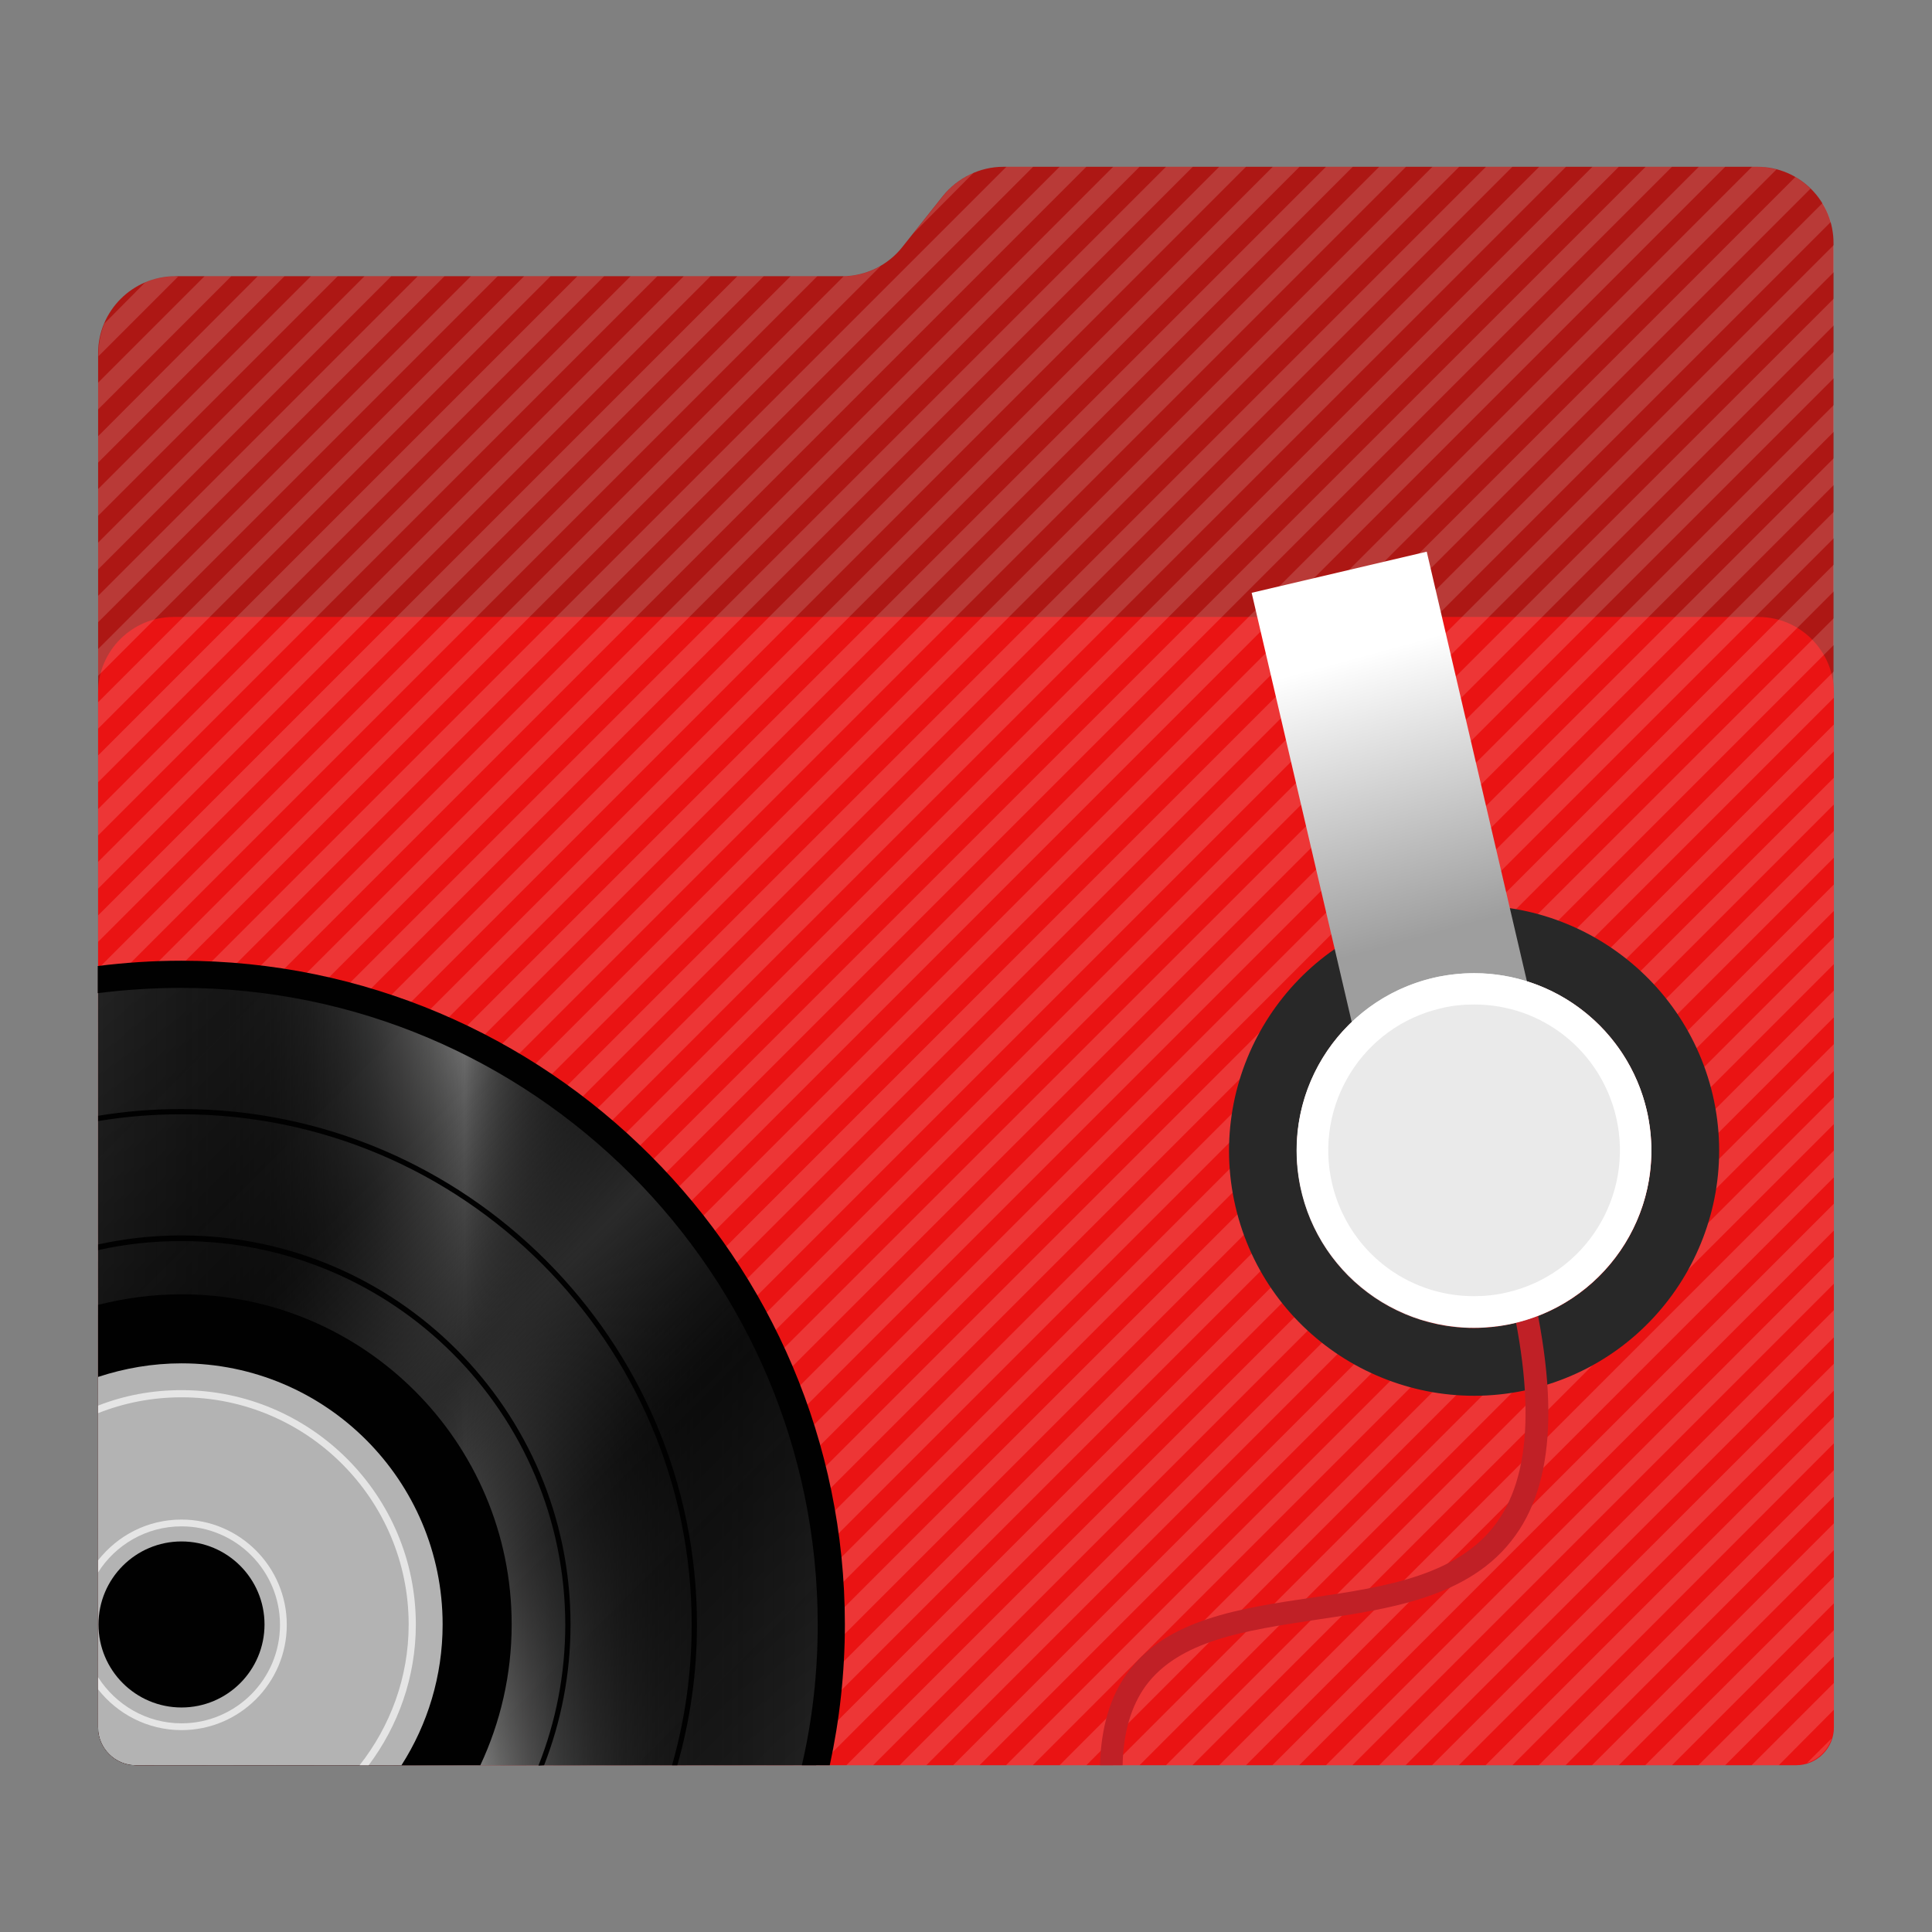 <?xml version="1.0" encoding="utf-8"?>
<!-- Generator: Adobe Illustrator 18.0.0, SVG Export Plug-In . SVG Version: 6.00 Build 0)  -->
<!DOCTYPE svg PUBLIC "-//W3C//DTD SVG 1.1//EN" "http://www.w3.org/Graphics/SVG/1.1/DTD/svg11.dtd">
<svg version="1.1"
	 id="Layer_2" xmlns:dc="http://purl.org/dc/elements/1.1/" xmlns:cc="http://creativecommons.org/ns#" xmlns:svg="http://www.w3.org/2000/svg" xmlns:rdf="http://www.w3.org/1999/02/22-rdf-syntax-ns#"
	 xmlns="http://www.w3.org/2000/svg" xmlns:xlink="http://www.w3.org/1999/xlink" x="0px" y="0px" viewBox="0 0 512 512"
	 enable-background="new 0 0 512 512" xml:space="preserve">
<rect x="0" y="0" width="512" height="512" fill="#808080" stroke="none"/>
<radialGradient id="path16_2_" cx="84" cy="609.355" r="343.046" gradientTransform="matrix(1 0 0 -0.978 0 1010.419)" gradientUnits="userSpaceOnUse">
	<stop  offset="0" style="stop-color:#F15823;stop-opacity:0"/>
	<stop  offset="1" style="stop-color:#4C2D8A;stop-opacity:0.2"/>
</radialGradient>
<path id="path16_1_" fill="url(#path16_2_)" d="M476,467.8H36c-5.5,0-10-4.5-10-10V183.5c0-11,9-20,20-20h420c11,0,20,9,20,20v274.3
	C486,463.3,481.5,467.8,476,467.8z"/>
<g>
	<path id="path3_1_" fill="#ad1714" d="M465.7,44.2H265.9c-6.2,0-12.1,2.9-16,7.7l-10.8,13.6c-3.8,4.8-9.7,7.7-15.8,7.7h-177
		C35.1,73.3,26,82.4,26,93.6v363.8c0,5.7,4.6,10.3,10.3,10.3h439.3c5.7,0,10.3-4.6,10.3-10.3V73.3v-8.7
		C486,53.3,476.9,44.2,465.7,44.2z"/>
	<path id="path11" fill="#ea1313" d="M476,467.8H36c-5.5,0-10-4.5-10-10V183.5c0-11,9-20,20-20h420c11,0,20,9,20,20v274.3
		C486,463.3,481.5,467.8,476,467.8z"/>
	<g opacity="0.15">
		<path fill="#FFFFFF" d="M46.3,73.2c-2.8,0.1-5.5,0.6-7.9,1.7L27.7,85.7c-1,2.4-1.6,5.2-1.6,8v0.7l21.1-21.1L46.3,73.2L46.3,73.2z"
			/>
		<polygon fill="#FFFFFF" points="54.2,73.2 26,101.4 26,108.5 61.3,73.2 		"/>
		<polygon fill="#FFFFFF" points="68.3,73.2 26,115.6 26,122.6 75.4,73.2 		"/>
		<polygon fill="#FFFFFF" points="82.4,73.2 26,129.6 26,136.7 89.5,73.2 		"/>
		<polygon fill="#FFFFFF" points="96.6,73.2 26,143.8 26,150.9 103.7,73.2 		"/>
		<polygon fill="#FFFFFF" points="110.7,73.2 26,157.9 26,164.9 117.8,73.2 		"/>
		<polygon fill="#FFFFFF" points="124.8,73.2 26,172 26,179.1 131.9,73.2 		"/>
		<polygon fill="#FFFFFF" points="138.9,73.2 26,186.1 26,193.1 145.9,73.2 		"/>
		<polygon fill="#FFFFFF" points="153,73.2 26,200.2 26,207.3 160.1,73.2 		"/>
		<polygon fill="#FFFFFF" points="167.1,73.2 26,214.4 26,221.4 174.2,73.2 		"/>
		<polygon fill="#FFFFFF" points="181.2,73.2 26,228.4 26,235.5 188.3,73.2 		"/>
		<polygon fill="#FFFFFF" points="195.4,73.2 26,242.6 26,249.6 202.4,73.2 		"/>
		<polygon fill="#FFFFFF" points="209.5,73.2 26,256.7 26,263.8 216.6,73.2 		"/>
		<path fill="#FFFFFF" d="M249.9,52l-7.8,9.8l15.9-16C254.9,47.2,252.1,49.2,249.9,52z"/>
		<path fill="#FFFFFF" d="M223.6,73.2L26,270.8v7L233.4,70.5C230.4,72.2,227.1,73.2,223.6,73.2z"/>
		<polygon fill="#FFFFFF" points="266.7,44.2 26,284.9 26,292 273.8,44.2 		"/>
		<polygon fill="#FFFFFF" points="280.8,44.2 26,299 26,306.1 287.9,44.2 		"/>
		<polygon fill="#FFFFFF" points="295,44.2 26,313.1 26,320.2 302,44.2 		"/>
		<polygon fill="#FFFFFF" points="309,44.2 26,327.2 26,334.3 316.1,44.2 		"/>
		<polygon fill="#FFFFFF" points="323.1,44.2 26,341.4 26,348.5 330.2,44.2 		"/>
		<polygon fill="#FFFFFF" points="337.3,44.2 26,355.5 26,362.5 344.4,44.2 		"/>
		<polygon fill="#FFFFFF" points="351.4,44.2 26,369.6 26,376.6 358.5,44.2 		"/>
		<polygon fill="#FFFFFF" points="365.5,44.2 26,383.7 26,390.8 372.6,44.2 		"/>
		<polygon fill="#FFFFFF" points="379.6,44.2 26,397.8 26,404.9 386.7,44.2 		"/>
		<polygon fill="#FFFFFF" points="393.8,44.2 26,412 26,419 400.8,44.2 		"/>
		<polygon fill="#FFFFFF" points="407.9,44.2 26,426 26,433.1 415,44.2 		"/>
		<polygon fill="#FFFFFF" points="422,44.2 26,440.1 26,447.2 429,44.2 		"/>
		<path fill="#FFFFFF" d="M436.1,44.2L26,454.3v3.1c0,1.1,0.2,2.3,0.5,3.4L443.1,44.2H436.1z"/>
		<path fill="#FFFFFF" d="M450.2,44.2L29.4,465c1.3,1.2,2.9,2,4.6,2.5L457.2,44.2H450.2z"/>
		<path fill="#FFFFFF" d="M465.8,44.2h-1.5L40.8,467.8h7l423-422.9C469.1,44.5,467.5,44.2,465.8,44.2z"/>
		<path fill="#FFFFFF" d="M475.8,46.9L55,467.8h7L479.8,50C478.6,48.8,477.2,47.8,475.8,46.9z"/>
		<path fill="#FFFFFF" d="M483,53.8l-413.9,414h7.1l409-409C484.6,57,483.9,55.3,483,53.8z"/>
		<polygon fill="#FFFFFF" points="486,64.9 83.2,467.8 90.2,467.8 486,72.1 		"/>
		<polygon fill="#FFFFFF" points="486,79.1 97.2,467.8 104.3,467.8 486,86.2 		"/>
		<polygon fill="#FFFFFF" points="486,93.2 111.4,467.8 118.4,467.8 486,100.2 		"/>
		<polygon fill="#FFFFFF" points="486,107.3 125.5,467.8 132.6,467.8 486,114.4 		"/>
		<polygon fill="#FFFFFF" points="486,121.4 139.6,467.8 146.7,467.8 486,128.5 		"/>
		<polygon fill="#FFFFFF" points="486,135.6 153.8,467.8 160.8,467.8 486,142.6 		"/>
		<polygon fill="#FFFFFF" points="486,149.6 167.9,467.8 174.9,467.8 486,156.7 		"/>
		<polygon fill="#FFFFFF" points="486,163.8 181.9,467.8 189.1,467.8 486,170.9 		"/>
		<polygon fill="#FFFFFF" points="486,177.9 196.1,467.8 203.1,467.8 486,184.9 		"/>
		<polygon fill="#FFFFFF" points="486,192 210.2,467.8 217.2,467.8 486,199.1 		"/>
		<polygon fill="#FFFFFF" points="486,206.1 224.3,467.8 231.4,467.8 486,213.2 		"/>
		<polygon fill="#FFFFFF" points="486,220.2 238.4,467.8 245.5,467.8 486,227.3 		"/>
		<polygon fill="#FFFFFF" points="486,234.4 252.6,467.8 259.6,467.8 486,241.4 		"/>
		<polygon fill="#FFFFFF" points="486,248.4 266.6,467.8 273.7,467.8 486,255.5 		"/>
		<polygon fill="#FFFFFF" points="486,262.5 280.8,467.8 287.9,467.8 486,269.6 		"/>
		<polygon fill="#FFFFFF" points="486,276.7 294.9,467.8 302,467.8 486,283.8 		"/>
		<polygon fill="#FFFFFF" points="486,290.8 309,467.8 316,467.8 486,297.9 		"/>
		<polygon fill="#FFFFFF" points="486,304.9 323.1,467.8 330.2,467.8 486,312 		"/>
		<polygon fill="#FFFFFF" points="486,319 337.2,467.8 344.3,467.8 486,326.1 		"/>
		<polygon fill="#FFFFFF" points="486,333.1 351.4,467.8 358.4,467.8 486,340.2 		"/>
		<polygon fill="#FFFFFF" points="486,347.2 365.5,467.8 372.5,467.8 486,354.4 		"/>
		<polygon fill="#FFFFFF" points="486,361.4 379.5,467.8 386.6,467.8 486,368.5 		"/>
		<polygon fill="#FFFFFF" points="486,375.5 393.7,467.8 400.8,467.8 486,382.5 		"/>
		<polygon fill="#FFFFFF" points="486,389.6 407.8,467.8 414.9,467.8 486,396.6 		"/>
		<polygon fill="#FFFFFF" points="486,403.7 421.9,467.8 429,467.8 486,410.8 		"/>
		<polygon fill="#FFFFFF" points="486,417.9 436,467.8 443.1,467.8 486,424.9 		"/>
		<polygon fill="#FFFFFF" points="486,432 450.1,467.8 457.2,467.8 486,439 		"/>
		<polygon fill="#FFFFFF" points="486,446 464.2,467.8 471.4,467.8 486,453.1 		"/>
		<path fill="#FFFFFF" d="M485.4,460.7l-6.5,6.5C482,466.2,484.4,463.8,485.4,460.7z"/>
	</g>
</g>
<g id="g18">
	<path id="path20" fill="#282828" d="M380,259.2c25.3-5.9,50.5,9.8,56.4,35.1s-9.8,50.5-35.1,56.4c-25.3,5.9-50.5-9.8-56.4-35.1
		S354.7,265,380,259.2 M375.9,241.7c-34.9,8.1-56.6,43.1-48.5,78s43.1,56.6,78,48.5s56.6-43.1,48.5-78
		C445.7,255.3,410.7,233.5,375.9,241.7L375.9,241.7z"/>
	<path id="path22" fill="#C02026" d="M348.5,429.3c21-3.1,42.8-6.3,54.2-24c10.3-16,10.2-41.8-0.5-78.7l-5.8,1.7
		c10.1,35.2,10.5,59.3,1.2,73.8c-9.9,15.4-30.3,18.4-50,21.3c-18.9,2.8-38.5,5.7-48.8,19.9c-4.6,6.3-7,14.5-7.3,24.5h6
		c0.2-8.8,2.3-15.7,6.1-21C312.5,434.7,330,432.1,348.5,429.3z"/>
	
		<linearGradient id="polygon29_1_" gradientUnits="userSpaceOnUse" x1="358.562" y1="849.654" x2="378.612" y2="776.14" gradientTransform="matrix(1 0 0 -1 0 1024)">
		<stop  offset="0" style="stop-color:#FFFFFF"/>
		<stop  offset="1" style="stop-color:#9E9E9E"/>
	</linearGradient>
	<polygon id="polygon29" fill="url(#polygon29_1_)" points="407.9,274 361.5,284.9 331.7,157.1 378.1,146.2 	"/>
	<g id="g31">
		<circle id="circle33" fill="#EAEAEA" cx="390.6" cy="304.9" r="47"/>
		<path id="path35" fill="#FFFFFF" d="M390.7,266.2c18,0,33.5,12.3,37.6,29.9c4.8,20.8-8.1,41.6-28.9,46.4c-2.9,0.7-5.9,1-8.8,1
			c-18,0-33.5-12.3-37.6-29.9c-4.8-20.8,8.1-41.6,28.9-46.4C384.7,266.5,387.7,266.2,390.7,266.2L390.7,266.2 M390.7,257.9
			c-3.5,0-7.1,0.4-10.7,1.2c-25.3,5.9-41,31.1-35.1,56.4c5.1,21.7,24.4,36.3,45.7,36.3c3.5,0,7.1-0.4,10.7-1.2
			c25.3-5.9,41-31.1,35.1-56.4C431.3,272.6,412,257.9,390.7,257.9L390.7,257.9z"/>
	</g>
</g>
<g id="g37">
	<path id="path39" fill="#232323" d="M220.4,430.5c0-95.2-77.1-172.3-172.3-172.3c-7.5,0-14.8,0.5-22.1,1.4v198.2
		c0,5.5,4.5,10,10,10h180.3C218.9,455.8,220.4,443.3,220.4,430.5z"/>
	
		<linearGradient id="path84_1_" gradientUnits="userSpaceOnUse" x1="26" y1="661" x2="220.4" y2="661" gradientTransform="matrix(1 0 0 -1 0 1024)">
		<stop  offset="0" style="stop-color:#010101;stop-opacity:0"/>
		<stop  offset="0.113" style="stop-color:#040404;stop-opacity:0.226"/>
		<stop  offset="0.181" style="stop-color:#0D0D0D;stop-opacity:0.363"/>
		<stop  offset="0.237" style="stop-color:#191919;stop-opacity:0.475"/>
		<stop  offset="0.287" style="stop-color:#2E2E2E;stop-opacity:0.574"/>
		<stop  offset="0.333" style="stop-color:#494949;stop-opacity:0.665"/>
		<stop  offset="0.375" style="stop-color:#686969;stop-opacity:0.75"/>
		<stop  offset="0.415" style="stop-color:#908F8F;stop-opacity:0.83"/>
		<stop  offset="0.453" style="stop-color:#BCBCBB;stop-opacity:0.906"/>
		<stop  offset="0.488" style="stop-color:#EDEDED;stop-opacity:0.976"/>
		<stop  offset="0.5" style="stop-color:#FFFFFF"/>
		<stop  offset="0.512" style="stop-color:#EDEDED;stop-opacity:0.976"/>
		<stop  offset="0.547" style="stop-color:#BCBCBB;stop-opacity:0.906"/>
		<stop  offset="0.585" style="stop-color:#908F8F;stop-opacity:0.83"/>
		<stop  offset="0.625" style="stop-color:#686969;stop-opacity:0.75"/>
		<stop  offset="0.667" style="stop-color:#494949;stop-opacity:0.665"/>
		<stop  offset="0.713" style="stop-color:#2E2E2E;stop-opacity:0.574"/>
		<stop  offset="0.762" style="stop-color:#191919;stop-opacity:0.475"/>
		<stop  offset="0.819" style="stop-color:#0D0D0D;stop-opacity:0.363"/>
		<stop  offset="0.887" style="stop-color:#040404;stop-opacity:0.226"/>
		<stop  offset="1" style="stop-color:#010101;stop-opacity:0"/>
	</linearGradient>
	<path id="path84" fill="url(#path84_1_)" d="M220.4,430.5c0-95.2-77.1-172.3-172.3-172.3c-7.5,0-14.8,0.5-22.1,1.4v198.2
		c0,5.5,4.5,10,10,10h180.3C218.9,455.8,220.4,443.3,220.4,430.5z"/>
	
		<linearGradient id="path97_1_" gradientUnits="userSpaceOnUse" x1="-0.856" y1="737.544" x2="198.394" y2="538.294" gradientTransform="matrix(1 0 0 -1 0 1024)">
		<stop  offset="0" style="stop-color:#010101;stop-opacity:0"/>
		<stop  offset="0.325" style="stop-color:#040404;stop-opacity:0.651"/>
		<stop  offset="0.5" style="stop-color:#2A2A2A"/>
		<stop  offset="0.67" style="stop-color:#040404;stop-opacity:0.659"/>
		<stop  offset="1" style="stop-color:#010101;stop-opacity:0"/>
	</linearGradient>
	<path id="path97" fill="url(#path97_1_)" d="M220.4,430.5c0-95.2-77.1-172.3-172.3-172.3c-7.5,0-14.8,0.5-22.1,1.4v198.2
		c0,5.5,4.5,10,10,10h180.3C218.9,455.8,220.4,443.3,220.4,430.5z"/>
	<path id="path99" fill="#010101" d="M219.9,467.8c2.6-12,4-24.5,4-37.3c0-97-78.9-175.9-175.9-175.9c-7.5,0-14.8,0.5-22.1,1.4v7.2
		c7.2-0.9,14.6-1.4,22.1-1.4c93,0,168.7,75.7,168.7,168.7c0,12.8-1.4,25.3-4.2,37.3H219.9z"/>
	<path id="path101" fill="#010101" d="M135.6,430.5c0-48.3-39.2-87.5-87.5-87.5c-7.6,0-15,1-22.1,2.8v112c0,5.5,4.5,10,10,10h91.3
		C132.6,456.5,135.6,443.8,135.6,430.5z"/>
	<path id="path103" opacity="0.7" fill="#FFFFFF" d="M117.3,430.5c0-38.2-31-69.2-69.2-69.2c-7.7,0-15.1,1.3-22.1,3.6v92.9
		c0,5.5,4.5,10,10,10h70.4C113.3,457,117.3,444.2,117.3,430.5z"/>
	<path id="path105" fill="#E5E5E5" d="M97.7,467.8c7.8-10.4,12.5-23.3,12.5-37.3c0-34.2-27.8-62.1-62.1-62.1
		c-7.8,0-15.2,1.4-22.1,4.1v2c6.8-2.7,14.3-4.2,22.1-4.2c33.2,0,60.2,27,60.2,60.2c0,14.1-4.9,27-13,37.3H97.7z"/>
	<path id="path107" fill="#E5E5E5" d="M48.1,458.5c15.4,0,27.9-12.5,27.9-27.9s-12.5-27.9-27.9-27.9c-9,0-16.9,4.2-22.1,10.8v3.2
		c4.6-7.3,12.8-12.2,22.1-12.2c14.4,0,26.1,11.7,26.1,26.1s-11.7,26.1-26.1,26.1c-9.3,0-17.4-4.9-22.1-12.2v3.2
		C31.1,454.2,39.1,458.5,48.1,458.5z"/>
	<circle id="circle109" fill="#010101" cx="48.1" cy="430.5" r="22"/>
	<path id="path111" fill="#010101" d="M144.2,467.8c4.5-11.6,7-24.1,7-37.3c0-56.9-46.3-103.1-103.1-103.1c-7.6,0-14.9,0.8-22.1,2.4
		v1.5c7.1-1.6,14.5-2.4,22.1-2.4c56.1,0,101.7,45.6,101.7,101.7c0,13.1-2.5,25.7-7.1,37.3L144.2,467.8L144.2,467.8L144.2,467.8z"/>
	<path id="path113" fill="#010101" d="M179.5,467.8c3.4-11.9,5.2-24.4,5.2-37.3c0-75.3-61.3-136.6-136.6-136.6
		c-7.5,0-14.9,0.6-22.1,1.8v1.4c7.2-1.2,14.5-1.8,22.1-1.8c74.5,0,135.2,60.6,135.2,135.2c0,12.9-1.8,25.4-5.2,37.3H179.5z"/>
</g>
</svg>
